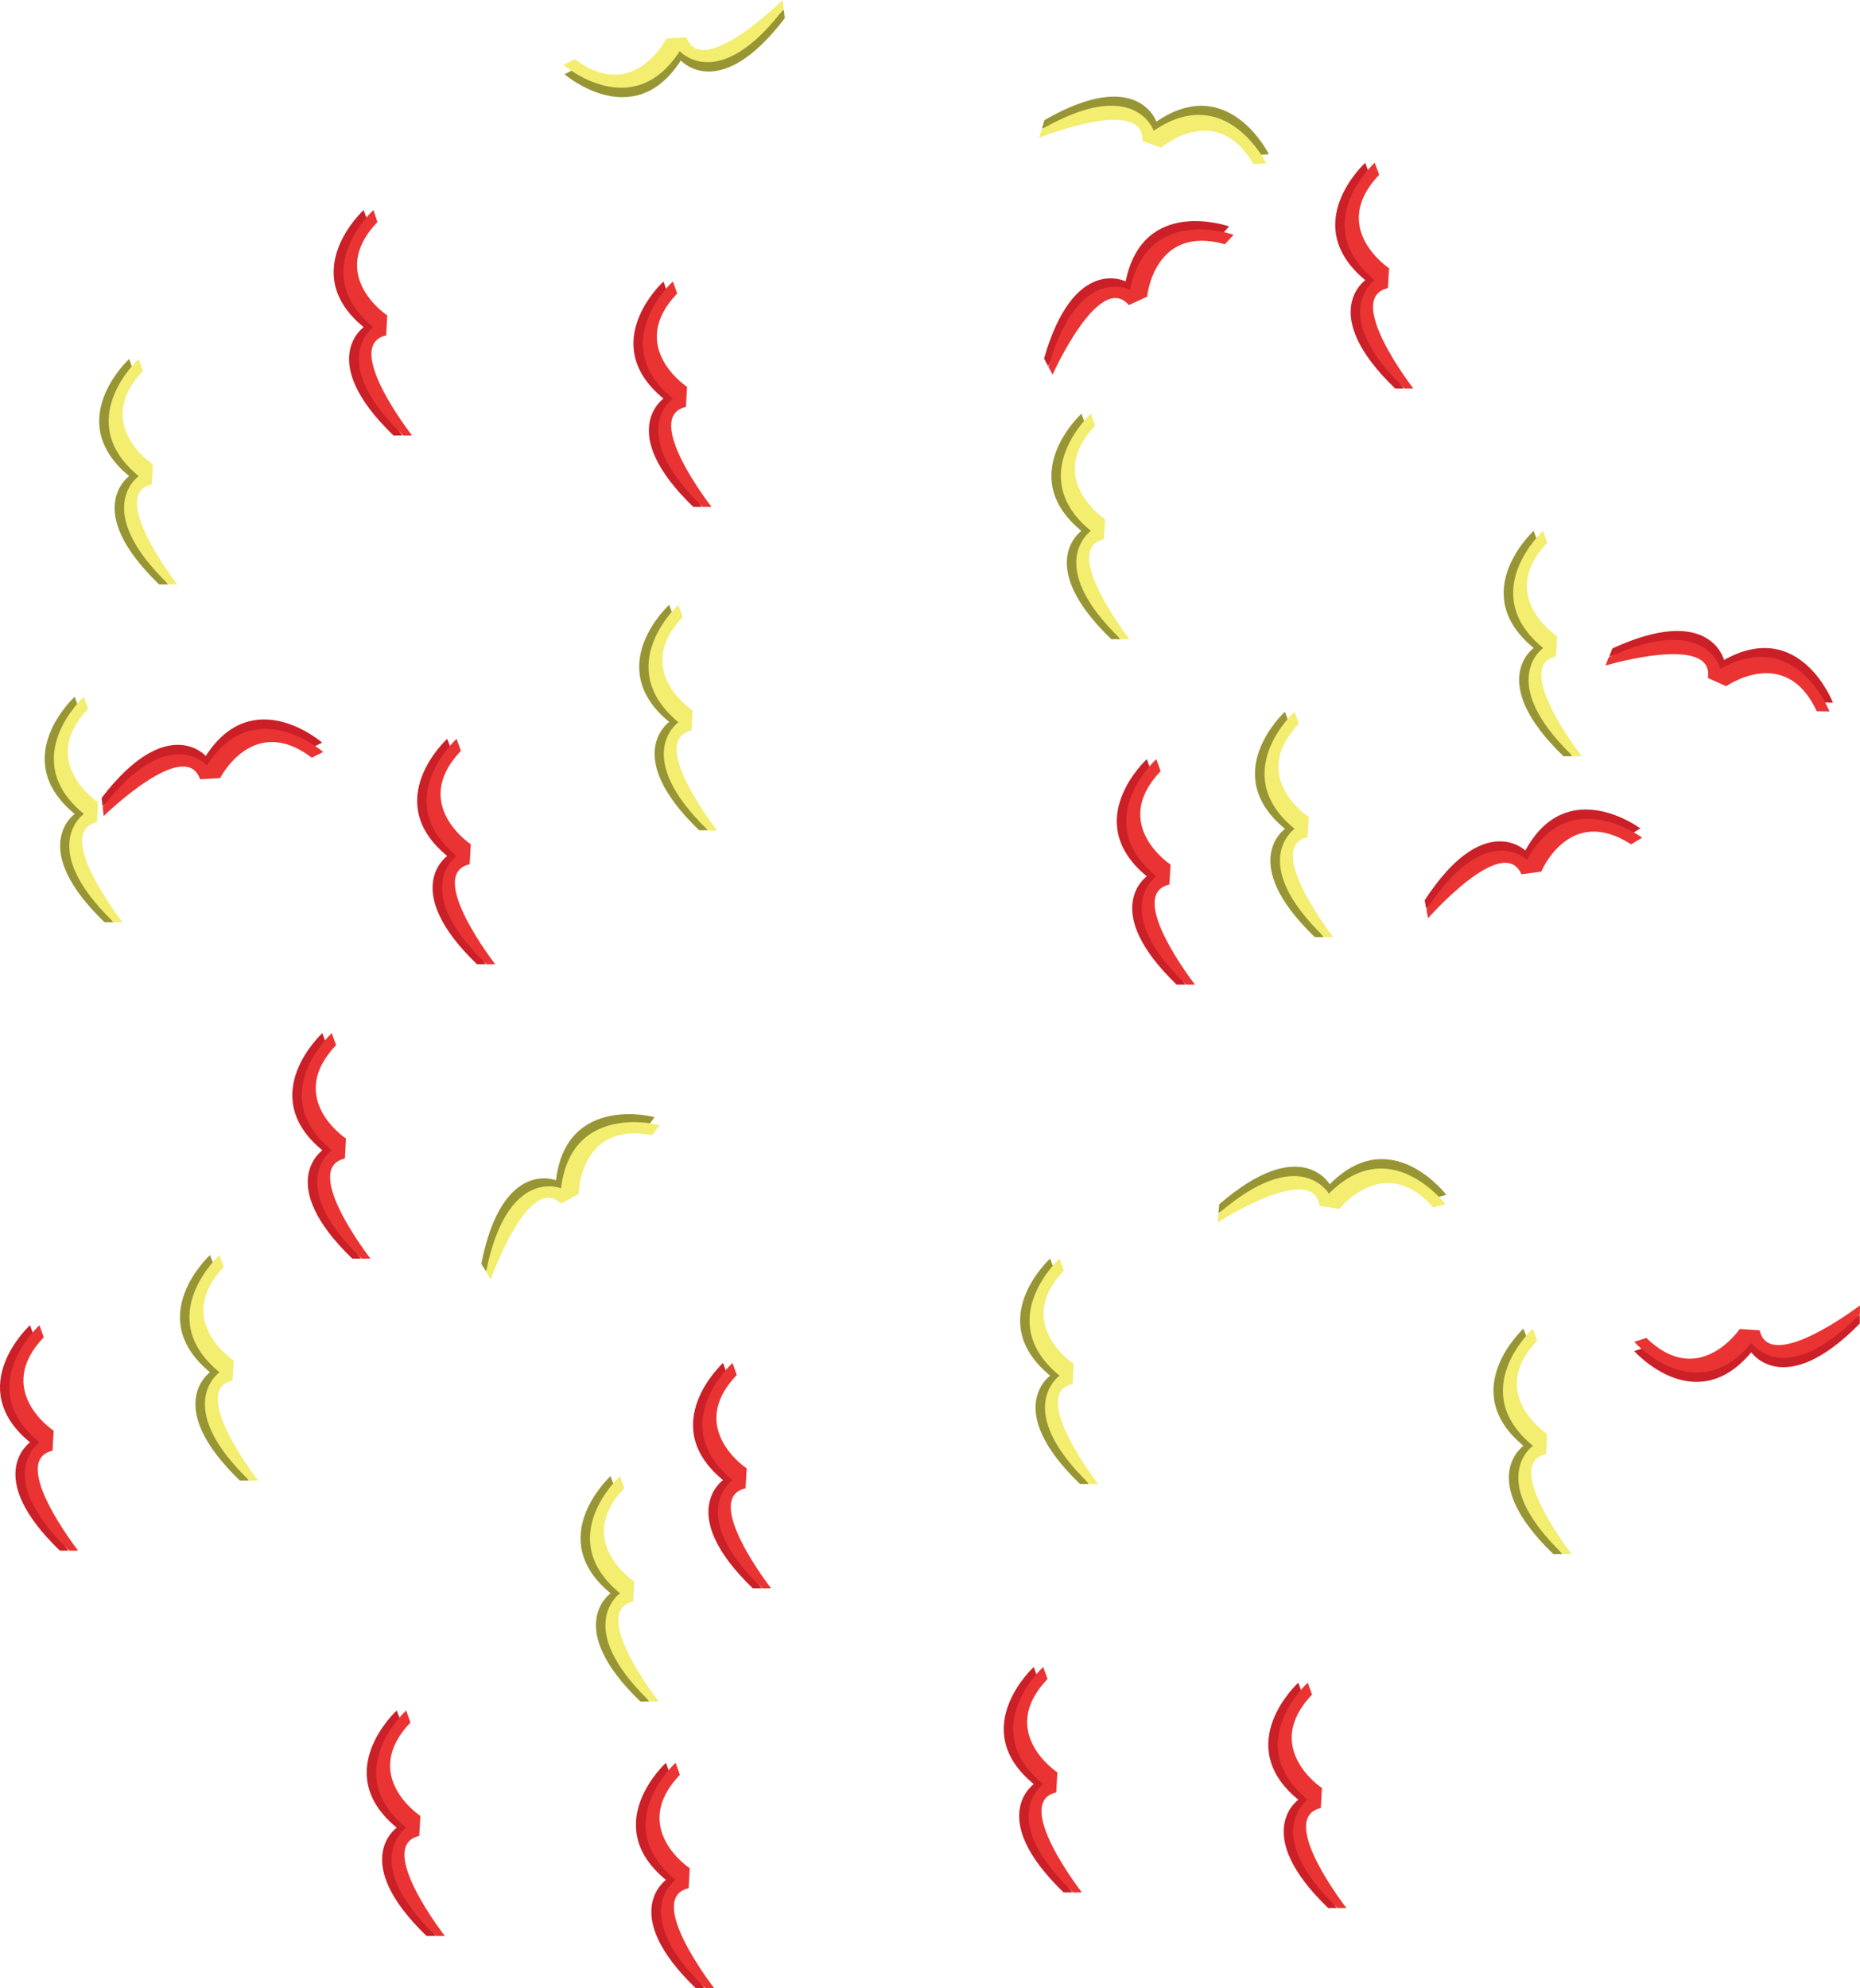 <svg xmlns="http://www.w3.org/2000/svg" viewBox="0 0 298.85 319.33"><defs><style>.cls-1{fill:#cb2027;}.cls-2{fill:#e93433;}.cls-3{fill:#989535;}.cls-4{fill:#f3ed70;}</style></defs><title>peppers</title><g id="Layer_2" data-name="Layer 2"><g id="Peppers_Pizza" data-name="Peppers Pizza"><g id="Peppers"><path class="cls-1" d="M58.43,33.73s-10.86,9.9,0,18.82c0,0-7.7,5.36,4.79,17.39h1.42S53.38,55.48,60.53,53.87l.18-3.21s-9.79-6.43-1.59-15Z"/><path class="cls-2" d="M60,33.73s-10.86,9.9,0,18.82c0,0-7.7,5.36,4.79,17.39h1.41S54.9,55.48,62.05,53.87l.17-3.21s-9.78-6.43-1.58-15Z"/><path class="cls-1" d="M166.1,267.73s-10.86,9.9,0,18.82c0,0-7.7,5.36,4.79,17.39h1.41s-11.25-14.46-4.1-16.06l.17-3.22s-9.78-6.43-1.58-15Z"/><path class="cls-2" d="M167.61,267.73s-10.85,9.9,0,18.82c0,0-7.69,5.36,4.8,17.39h1.41s-11.25-14.46-4.11-16.06l.18-3.22s-9.78-6.43-1.58-15Z"/><path class="cls-1" d="M63.74,274.72s-10.85,9.91,0,18.82c0,0-7.7,5.36,4.79,17.39H70s-11.26-14.45-4.11-16.06l.18-3.22s-9.78-6.43-1.59-15Z"/><path class="cls-2" d="M65.26,274.72s-10.86,9.91,0,18.82c0,0-7.7,5.36,4.79,17.39h1.42s-11.26-14.45-4.11-16.06l.18-3.22s-9.79-6.43-1.59-15Z"/><path class="cls-1" d="M106.6,45.21s-10.86,9.9,0,18.81c0,0-7.7,5.36,4.79,17.39h1.41S101.55,67,108.69,65.35l.18-3.22s-9.78-6.43-1.58-15Z"/><path class="cls-2" d="M108.11,45.21s-10.85,9.9,0,18.81c0,0-7.69,5.36,4.8,17.39h1.41S103.07,67,110.21,65.35l.18-3.22s-9.78-6.43-1.58-15Z"/><path class="cls-1" d="M51.79,165.93s-10.85,9.9,0,18.82c0,0-7.69,5.35,4.8,17.39H58s-11.25-14.46-4.11-16.07l.18-3.21s-9.78-6.44-1.58-15Z"/><path class="cls-2" d="M53.31,165.93s-10.85,9.9,0,18.82c0,0-7.7,5.35,4.8,17.39h1.41s-11.26-14.46-4.11-16.07l.18-3.21s-9.78-6.44-1.59-15Z"/><path class="cls-1" d="M51.76,119.27s-11.08-9.66-18.7,2.14c0,0-6.2-7-16.73,6.74l.16,1.41S29.57,116.73,32,123.65l3.22-.19s5.27-10.45,14.73-3.28Z"/><path class="cls-2" d="M51.93,120.78s-11.07-9.66-18.7,2.14c0,0-6.2-7-16.73,6.74l.16,1.41s13.08-12.83,15.49-5.91l3.22-.19s5.28-10.45,14.73-3.28Z"/><path class="cls-1" d="M197.48,36.37s-13.83-4.94-16.62,8.83c0,0-8.34-4.29-13.11,12.38l.66,1.25s7.49-16.72,12.26-11.16l2.93-1.35s1.09-11.65,12.51-8.43Z"/><path class="cls-2" d="M198.19,37.71s-13.83-4.94-16.62,8.83c0,0-8.34-4.29-13.11,12.39l.66,1.24S176.61,43.45,181.38,49l2.93-1.35S185.4,36,196.82,39.23Z"/><path class="cls-1" d="M294.5,112.85S289.22,99.14,277,106c0,0-2.19-9.12-17.94-1.85l-.51,1.31s17.56-5.23,16.46,2l2.93,1.33s9.54-6.77,14.55,4Z"/><path class="cls-2" d="M293.94,114.27s-5.27-13.71-17.53-6.84c0,0-2.19-9.12-17.94-1.86l-.51,1.32s17.55-5.23,16.45,2l2.94,1.33s9.54-6.77,14.55,4Z"/><path class="cls-1" d="M4.82,212.84s-10.85,9.9,0,18.82c0,0-7.69,5.36,4.8,17.39H11S-.22,234.59,6.92,233l.18-3.22s-9.78-6.43-1.58-15Z"/><path class="cls-2" d="M6.34,212.84s-10.85,9.9,0,18.82c0,0-7.7,5.36,4.8,17.39h1.41S1.29,234.59,8.44,233l.18-3.22s-9.78-6.43-1.59-15Z"/><path class="cls-1" d="M116.17,218.9s-10.85,9.9,0,18.82c0,0-7.7,5.35,4.79,17.39h1.42s-11.26-14.46-4.11-16.07l.18-3.21s-9.78-6.44-1.59-15Z"/><path class="cls-2" d="M117.69,218.9s-10.86,9.9,0,18.82c0,0-7.7,5.35,4.79,17.39h1.42s-11.26-14.46-4.11-16.07l.18-3.21s-9.79-6.44-1.59-15Z"/><path class="cls-1" d="M263.56,133.05s-11.77-8.79-18.48,3.55c0,0-6.71-6.55-16.18,8l.27,1.39s12.08-13.78,15-7.06l3.19-.43s4.48-10.82,14.44-4.39Z"/><path class="cls-2" d="M263.85,134.54s-11.77-8.79-18.49,3.55c0,0-6.71-6.55-16.17,8l.26,1.39s12.08-13.78,15-7.06l3.19-.43s4.47-10.82,14.44-4.38Z"/><path class="cls-1" d="M71.85,118.66s-10.86,9.9,0,18.82c0,0-7.7,5.36,4.79,17.39h1.42S66.8,140.41,74,138.81l.17-3.22s-9.78-6.43-1.58-15Z"/><path class="cls-2" d="M73.36,118.66s-10.85,9.9,0,18.82c0,0-7.69,5.36,4.8,17.39h1.41s-11.25-14.46-4.11-16.06l.18-3.22s-9.78-6.43-1.58-15Z"/><path class="cls-1" d="M107,283.12s-10.86,9.9,0,18.82c0,0-7.7,5.36,4.79,17.39h1.42s-11.26-14.46-4.11-16.06l.18-3.22s-9.79-6.43-1.59-15Z"/><path class="cls-2" d="M108.55,283.12s-10.86,9.9,0,18.82c0,0-7.7,5.36,4.79,17.39h1.42s-11.26-14.46-4.11-16.06l.17-3.22s-9.78-6.43-1.58-15Z"/><path class="cls-1" d="M208.6,270.25s-10.85,9.9,0,18.81c0,0-7.7,5.36,4.8,17.39h1.41S203.55,292,210.7,290.39l.18-3.22s-9.78-6.43-1.59-15Z"/><path class="cls-2" d="M210.12,270.25s-10.85,9.9,0,18.81c0,0-7.7,5.36,4.79,17.39h1.42s-11.26-14.45-4.11-16.06l.18-3.22s-9.78-6.43-1.59-15Z"/><path class="cls-1" d="M262.57,217s9.79,11,18.81.19c0,0,5.29,7.75,17.44-4.62v-1.41s-14.56,11.11-16.1,3.95l-3.21-.22s-6.53,9.72-15,1.44Z"/><path class="cls-2" d="M262.58,215.51s9.79,11,18.82.18c0,0,5.28,7.75,17.44-4.62v-1.41s-14.57,11.11-16.1,4l-3.22-.21s-6.53,9.71-15,1.43Z"/><path class="cls-3" d="M90.7,11.92s11.11,9.62,18.69-2.21c0,0,6.22,7,16.71-6.8l-.17-1.4s-13,12.87-15.47,6l-3.21.2S102,18.14,92.53,11Z"/><path class="cls-4" d="M90.52,10.42S101.63,20,109.21,8.21c0,0,6.23,7,16.71-6.81L125.75,0s-13,12.87-15.47,6l-3.21.2S101.83,16.64,92.35,9.5Z"/><path class="cls-3" d="M173.75,66.45s-10.85,9.91,0,18.82c0,0-7.69,5.36,4.8,17.39H180s-11.25-14.45-4.11-16.06l.18-3.22s-9.78-6.43-1.58-15Z"/><path class="cls-4" d="M175.27,66.45s-10.85,9.91,0,18.82c0,0-7.7,5.36,4.8,17.39h1.41s-11.26-14.45-4.11-16.06l.18-3.22s-9.78-6.43-1.59-15Z"/><path class="cls-3" d="M12,111.91s-10.85,9.9,0,18.82c0,0-7.69,5.36,4.8,17.39h1.41s-11.25-14.46-4.11-16.06l.18-3.22s-9.78-6.43-1.59-15Z"/><path class="cls-4" d="M13.47,111.91s-10.85,9.9,0,18.82c0,0-7.7,5.36,4.8,17.39h1.41s-11.26-14.46-4.11-16.06l.18-3.22s-9.78-6.43-1.59-15Z"/><path class="cls-3" d="M107.52,97.13s-10.85,9.9,0,18.82c0,0-7.69,5.36,4.8,17.39h1.41s-11.25-14.46-4.11-16.06l.18-3.22s-9.78-6.43-1.59-15Z"/><path class="cls-4" d="M109,97.13S98.19,107,109,116c0,0-7.7,5.36,4.8,17.39h1.41s-11.26-14.46-4.11-16.06l.18-3.22s-9.78-6.43-1.59-15Z"/><path class="cls-3" d="M33.74,201.58s-10.85,9.9,0,18.82c0,0-7.69,5.36,4.8,17.39H40s-11.25-14.45-4.11-16.06l.18-3.22s-9.78-6.43-1.58-15Z"/><path class="cls-4" d="M35.26,201.58s-10.85,9.9,0,18.82c0,0-7.69,5.36,4.8,17.39h1.41s-11.25-14.45-4.11-16.06l.18-3.22s-9.78-6.43-1.59-15Z"/><path class="cls-3" d="M168.73,202.13s-10.86,9.9,0,18.82c0,0-7.7,5.36,4.79,17.39h1.41s-11.25-14.46-4.1-16.07l.17-3.21s-9.78-6.44-1.58-15Z"/><path class="cls-4" d="M170.24,202.13s-10.85,9.9,0,18.82c0,0-7.69,5.36,4.8,17.39h1.41s-11.25-14.46-4.11-16.07l.18-3.21s-9.78-6.44-1.58-15Z"/><path class="cls-3" d="M206.46,114.3s-10.85,9.9,0,18.82c0,0-7.7,5.36,4.79,17.39h1.42s-11.26-14.46-4.11-16.06l.18-3.22s-9.78-6.43-1.59-15Z"/><path class="cls-4" d="M208,114.3s-10.86,9.9,0,18.82c0,0-7.7,5.36,4.79,17.39h1.42s-11.26-14.46-4.11-16.06l.18-3.22s-9.79-6.43-1.59-15Z"/><path class="cls-3" d="M246.42,85.26s-10.85,9.91,0,18.82c0,0-7.69,5.36,4.8,17.39h1.41s-11.25-14.45-4.11-16.06l.18-3.22s-9.78-6.43-1.59-15Z"/><path class="cls-4" d="M247.94,85.26s-10.85,9.91,0,18.82c0,0-7.7,5.36,4.79,17.39h1.42S242.89,107,250,105.41l.18-3.22s-9.78-6.43-1.59-15Z"/><path class="cls-3" d="M20.76,57.65s-10.85,9.9,0,18.82c0,0-7.69,5.35,4.8,17.39H27S15.72,79.4,22.86,77.79L23,74.58s-9.78-6.44-1.58-15Z"/><path class="cls-4" d="M22.28,57.65s-10.85,9.9,0,18.82c0,0-7.7,5.35,4.8,17.39h1.41S17.23,79.4,24.38,77.79l.18-3.21s-9.78-6.44-1.59-15Z"/><path class="cls-3" d="M98.1,237.08s-10.85,9.9,0,18.82c0,0-7.7,5.35,4.79,17.38h1.42s-11.26-14.45-4.11-16.06l.18-3.22s-9.78-6.43-1.59-15Z"/><path class="cls-4" d="M99.62,237.08s-10.86,9.9,0,18.82c0,0-7.7,5.35,4.79,17.38h1.42s-11.26-14.45-4.11-16.06l.18-3.22s-9.79-6.43-1.59-15Z"/><path class="cls-3" d="M232.39,191.91s-8.88-11.71-18.74-1.7c0,0-4.64-8.15-17.75,3.21l-.13,1.4s15.42-9.9,16.37-2.64l3.19.47s7.29-9.16,15.09-.23Z"/><path class="cls-4" d="M232.26,193.42s-8.88-11.7-18.75-1.7c0,0-4.64-8.15-17.75,3.21l-.12,1.41s15.41-9.91,16.37-2.65l3.18.47s7.29-9.16,15.09-.23Z"/><path class="cls-3" d="M105.18,179.42s-14.2-3.8-15.85,10.15c0,0-8.66-3.59-12,13.42l.76,1.19s6.1-17.27,11.31-12.12l2.8-1.59s.14-11.71,11.78-9.43Z"/><path class="cls-4" d="M106,180.7s-14.2-3.8-15.85,10.15c0,0-8.66-3.59-12.06,13.42l.77,1.19s6.1-17.28,11.31-12.13l2.8-1.58s.14-11.71,11.78-9.43Z"/><path class="cls-3" d="M244.78,213.39s-10.85,9.9,0,18.82c0,0-7.7,5.35,4.79,17.38H251s-11.26-14.45-4.11-16.06l.18-3.22s-9.78-6.43-1.59-15Z"/><path class="cls-4" d="M246.3,213.39s-10.86,9.9,0,18.82c0,0-7.7,5.35,4.79,17.38h1.42s-11.26-14.45-4.11-16.06l.18-3.22s-9.79-6.43-1.59-15Z"/><path class="cls-3" d="M203.87,24.77s-6.49-13.18-18.07-5.23c0,0-3-8.89-18-.24l-.39,1.36s17-6.79,16.57.53l3,1.06s8.9-7.6,14.86,2.66Z"/><path class="cls-4" d="M203.45,26.23S197,13.05,185.37,21c0,0-3-8.89-18-.24l-.4,1.36s17-6.79,16.58.52l3,1.07s8.9-7.61,14.85,2.65Z"/><path class="cls-1" d="M219.36,26.14S208.5,36,219.36,45c0,0-7.7,5.36,4.79,17.39h1.41s-11.25-14.46-4.1-16.07l.17-3.21s-9.78-6.43-1.58-15Z"/><path class="cls-2" d="M220.87,26.14S210,36,220.87,45c0,0-7.69,5.36,4.8,17.39h1.41S215.83,47.89,223,46.28l.18-3.21s-9.78-6.43-1.58-15Z"/><path class="cls-1" d="M184.26,121.93s-10.85,9.9,0,18.82c0,0-7.7,5.35,4.79,17.39h1.42s-11.26-14.46-4.11-16.07l.18-3.21s-9.78-6.44-1.59-15Z"/><path class="cls-2" d="M185.78,121.93s-10.86,9.9,0,18.82c0,0-7.7,5.35,4.79,17.39H192s-11.26-14.46-4.11-16.07l.18-3.21s-9.79-6.44-1.59-15Z"/></g></g></g></svg>